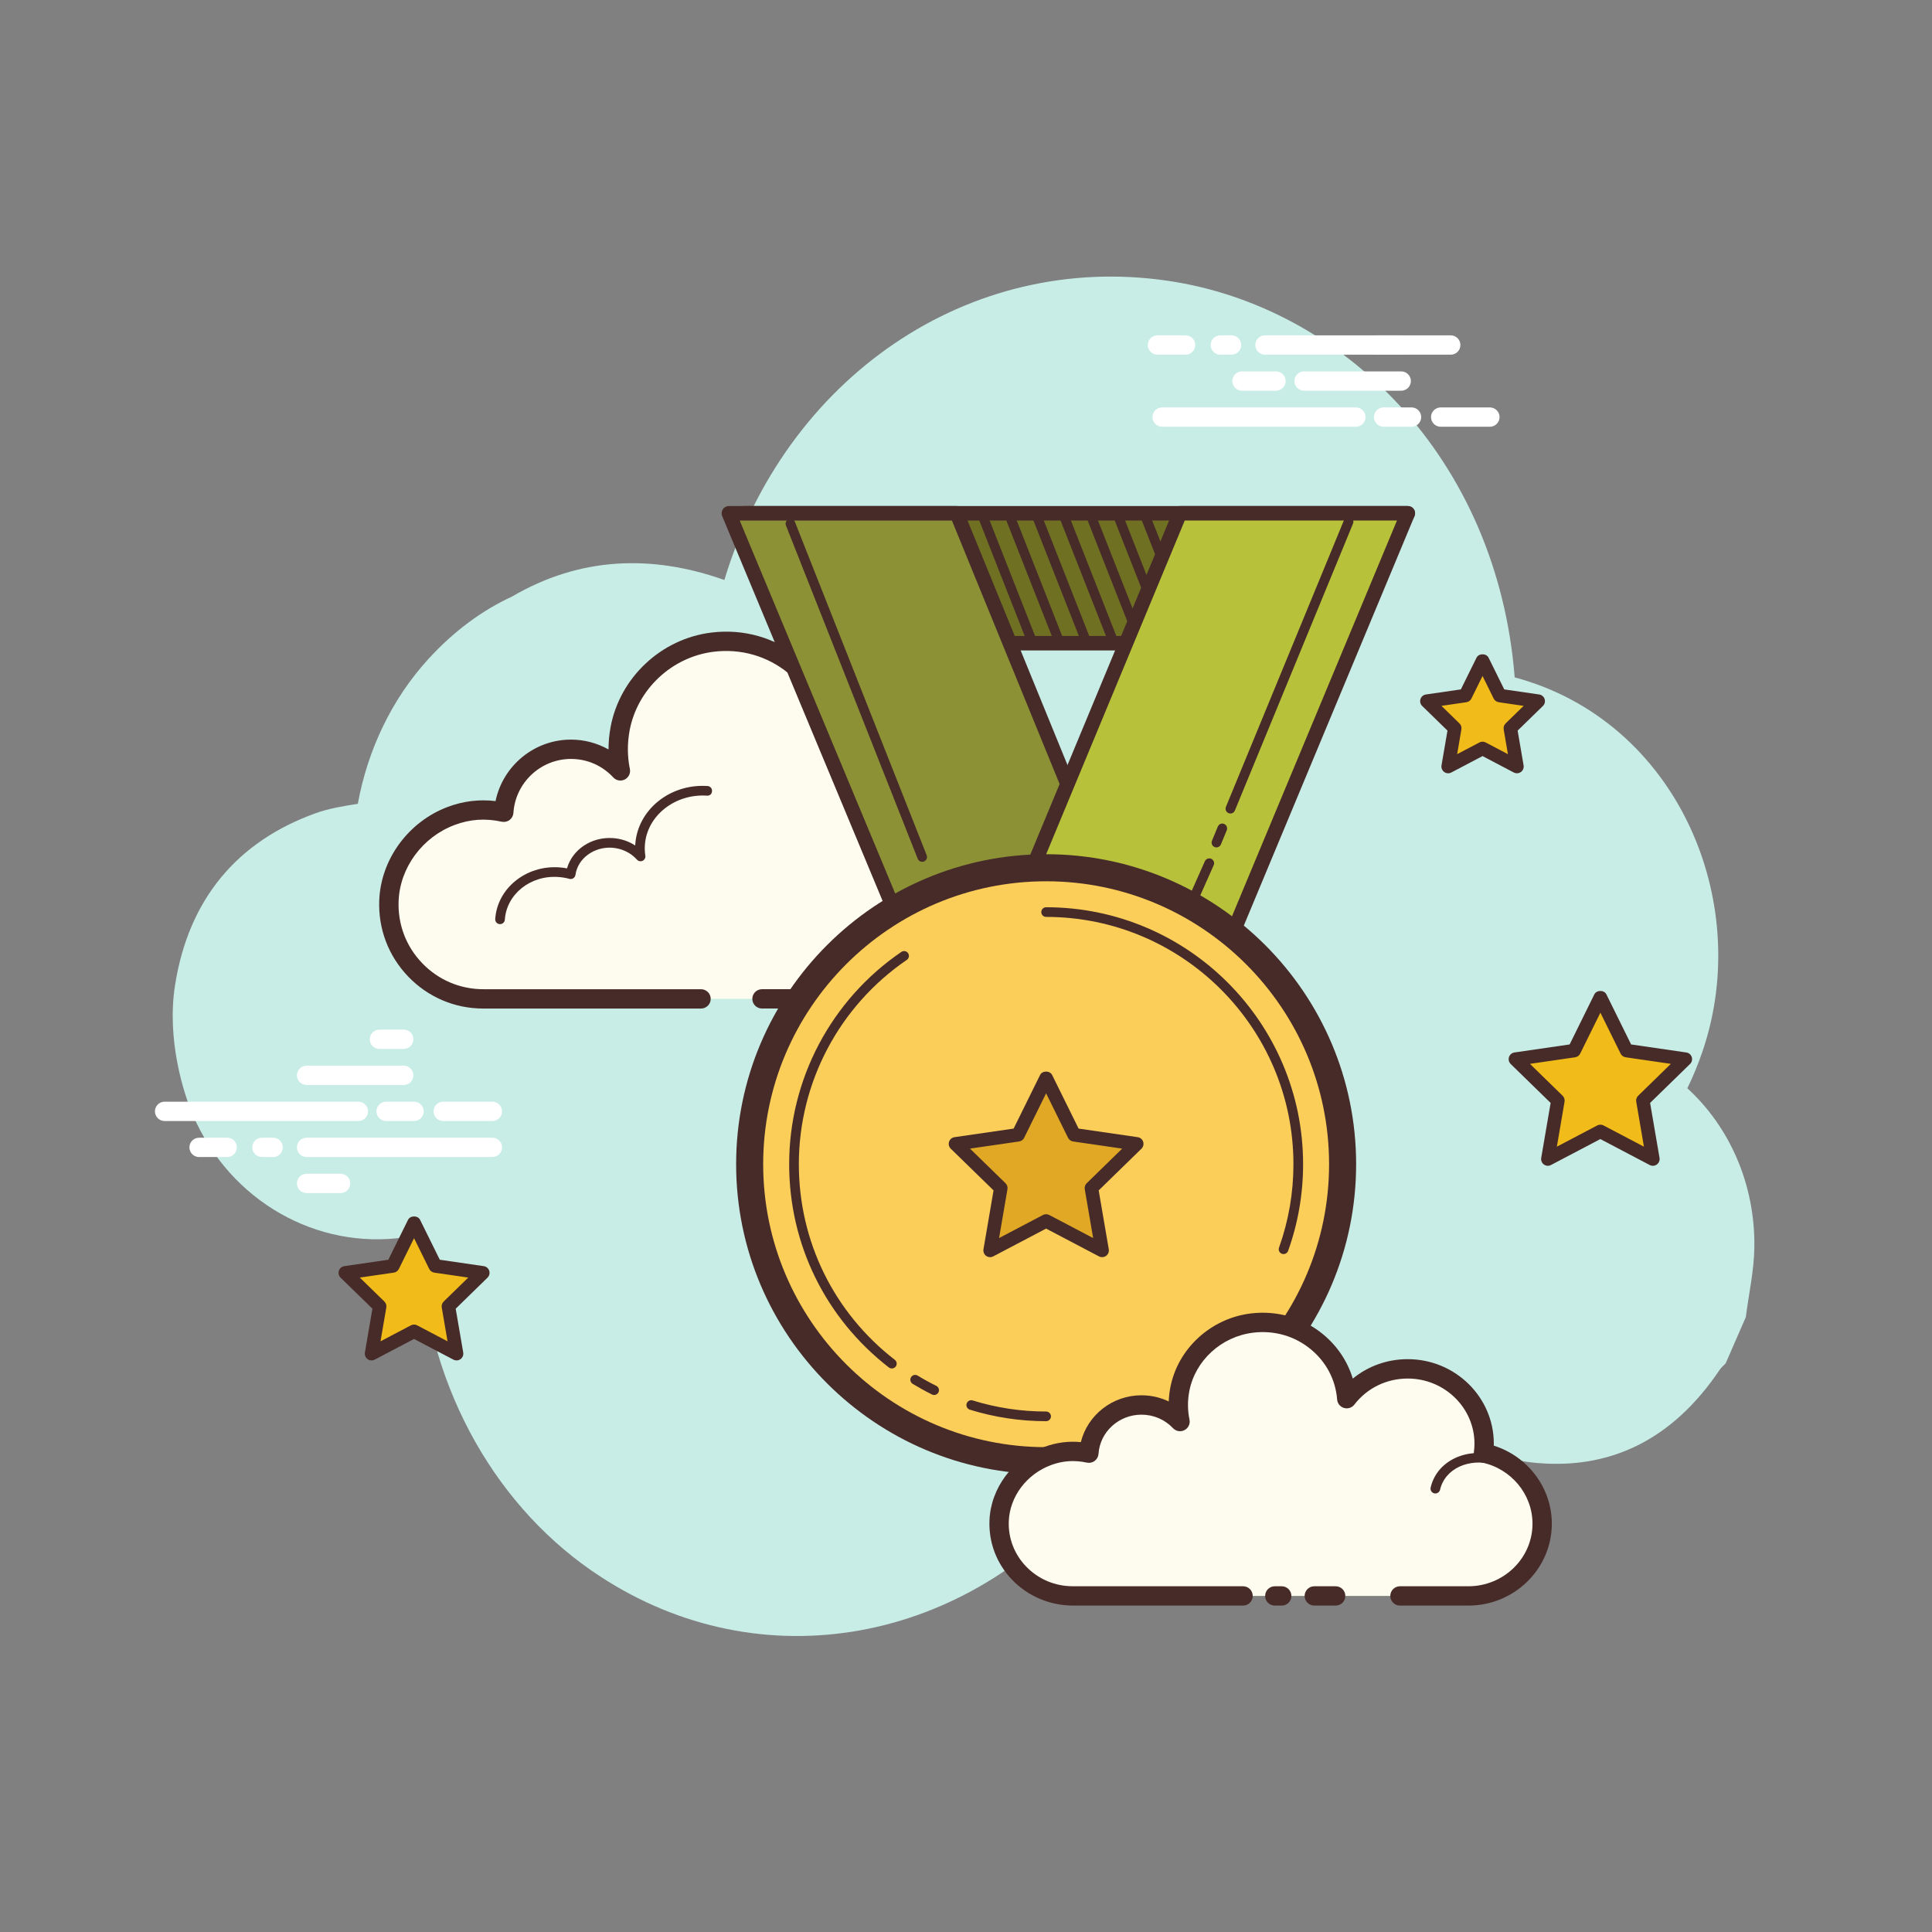 <svg xmlns="http://www.w3.org/2000/svg"  viewBox="0 0 100 100" width="100px" height="100px"><rect x="0" y="0" width="100" height="100" fill="#808080" stroke="none"/><path fill="#c8ede6" d="M87.337,56.329c0.3-0.616,0.566-1.264,0.796-1.943c2.633-7.77-1.349-17.078-9.733-19.325c-0.906-11.384-8.906-19.193-17.941-20.526c-10.341-1.525-19.814,5.044-22.966,15.485c-3.799-1.346-7.501-1.182-10.99,0.857c-1.583,0.732-3.031,1.812-4.33,3.233c-1.907,2.086-3.147,4.719-3.652,7.495c-0.748,0.118-1.483,0.236-2.176,0.484c-4.04,1.449-6.589,4.431-7.288,8.923C8.622,53.81,9.5,56.6,9.99,57.728c1.935,4.455,6.422,6.98,10.981,6.312c0.227-0.033,0.557,0.069,0.752,0.233c0.241,7.12,3.698,13.417,8.884,17.014c8.321,5.772,19.027,3.994,25.781-3.921c2.894,2.96,6.338,4.398,10.384,3.876c4.023-0.519,7.147-2.739,9.426-6.349c1.053,0.283,2.051,0.691,3.083,0.804c4.042,0.442,7.297-1.184,9.732-4.8c0.083-0.124,0.203-0.219,0.306-0.328c0.348-0.798,0.696-1.596,1.044-2.394c0.155-1.211,0.429-2.423,0.443-3.632C90.845,61.286,89.514,58.319,87.337,56.329z"/><path fill="#fdfcef" d="M39.44,51.701c0,0,11.691,0,11.762,0c2.7,0,4.888-2.189,4.888-4.889c0-2.355-1.666-4.321-3.884-4.784c0.026-0.206,0.043-0.415,0.043-0.628c0-2.796-2.267-5.063-5.063-5.063c-1.651,0-3.113,0.794-4.037,2.017c-0.236-3.113-3.017-5.514-6.27-5.116c-2.379,0.291-4.346,2.13-4.784,4.486c-0.14,0.756-0.126,1.489,0.014,2.177c-0.638-0.687-1.546-1.119-2.557-1.119c-1.85,0-3.361,1.441-3.48,3.261c-0.84-0.186-1.754-0.174-2.717,0.188c-1.84,0.691-3.15,2.423-3.227,4.387c-0.109,2.789,2.12,5.085,4.885,5.085c0.21,0,0.948,0,1.118,0h10.151"/><path fill="#472b29" d="M51.203,52.201H39.44c-0.276,0-0.5-0.224-0.5-0.5s0.224-0.5,0.5-0.5h11.763c2.419,0,4.388-1.969,4.388-4.389c0-2.066-1.466-3.873-3.486-4.295c-0.255-0.053-0.427-0.294-0.394-0.553c0.023-0.186,0.039-0.373,0.039-0.564c0-2.516-2.047-4.563-4.562-4.563c-1.439,0-2.766,0.663-3.638,1.818c-0.126,0.166-0.344,0.236-0.54,0.179c-0.2-0.059-0.342-0.235-0.358-0.442c-0.104-1.377-0.778-2.671-1.85-3.549c-1.082-0.887-2.453-1.281-3.86-1.109c-2.166,0.265-3.956,1.943-4.354,4.081c-0.123,0.67-0.119,1.338,0.014,1.986c0.045,0.22-0.062,0.442-0.262,0.545c-0.197,0.102-0.442,0.06-0.595-0.104c-0.574-0.619-1.353-0.959-2.19-0.959c-1.569,0-2.879,1.227-2.981,2.794c-0.01,0.146-0.082,0.28-0.199,0.367c-0.116,0.087-0.267,0.118-0.408,0.088c-0.839-0.186-1.637-0.131-2.433,0.167c-1.669,0.626-2.836,2.209-2.902,3.938c-0.048,1.207,0.386,2.35,1.221,3.217c0.836,0.869,1.959,1.348,3.164,1.348h11.269c0.276,0,0.5,0.224,0.5,0.5s-0.224,0.5-0.5,0.5H25.015c-1.479,0-2.859-0.587-3.885-1.654c-1.025-1.066-1.558-2.469-1.5-3.95c0.083-2.126,1.51-4.069,3.551-4.835c0.801-0.3,1.627-0.399,2.468-0.299c0.377-1.822,1.997-3.182,3.905-3.182c0.685,0,1.354,0.179,1.943,0.509c0-0.384,0.035-0.771,0.107-1.158c0.476-2.562,2.62-4.574,5.215-4.891c1.686-0.208,3.32,0.266,4.615,1.328c1.004,0.823,1.716,1.951,2.038,3.193c1.012-0.916,2.319-1.425,3.714-1.425c3.067,0,5.562,2.496,5.562,5.563c0,0.083-0.002,0.166-0.007,0.249c2.255,0.673,3.848,2.777,3.848,5.164C56.59,49.783,54.173,52.201,51.203,52.201z"/><path fill="#fdfcef" d="M36.607,40.932c-1.808-0.119-3.365,1.13-3.476,2.789c-0.014,0.206-0.005,0.409,0.025,0.606c-0.349-0.394-0.865-0.661-1.458-0.7c-1.085-0.071-2.022,0.645-2.158,1.62c-0.197-0.054-0.403-0.09-0.616-0.104c-1.582-0.104-2.944,0.989-3.042,2.441"/><path fill="#472b29" d="M25.882,47.833c-0.006,0-0.011,0-0.017,0c-0.138-0.009-0.242-0.128-0.232-0.266c0.106-1.587,1.59-2.789,3.308-2.673c0.135,0.009,0.271,0.026,0.408,0.053c0.274-0.968,1.254-1.639,2.366-1.568c0.425,0.028,0.823,0.161,1.163,0.383c0.001-0.019,0.002-0.038,0.004-0.057c0.119-1.793,1.802-3.151,3.741-3.021c0.138,0.009,0.242,0.128,0.232,0.266c-0.008,0.137-0.101,0.246-0.266,0.233c-1.648-0.109-3.108,1.037-3.21,2.557c-0.013,0.182-0.005,0.368,0.023,0.551c0.017,0.11-0.04,0.217-0.141,0.264c-0.1,0.047-0.22,0.023-0.293-0.06c-0.319-0.359-0.789-0.584-1.288-0.617c-0.936-0.061-1.776,0.555-1.894,1.405c-0.011,0.071-0.051,0.134-0.11,0.174c-0.06,0.04-0.135,0.051-0.203,0.033c-0.189-0.052-0.381-0.084-0.566-0.096c-1.456-0.108-2.688,0.895-2.777,2.208C26.123,47.732,26.013,47.833,25.882,47.833z"/><path fill="#fdfcef" d="M53.182,42.6c-1.699-0.801-3.664-0.234-4.389,1.267c-0.09,0.186-0.157,0.379-0.201,0.574"/><path fill="#472b29" d="M48.592,44.691c-0.018,0-0.036-0.002-0.055-0.006c-0.135-0.031-0.22-0.165-0.189-0.299c0.049-0.215,0.122-0.427,0.219-0.627c0.784-1.621,2.903-2.242,4.722-1.384c0.125,0.059,0.179,0.208,0.12,0.333c-0.06,0.125-0.211,0.178-0.333,0.12c-1.573-0.741-3.393-0.227-4.059,1.149c-0.08,0.167-0.141,0.341-0.181,0.52C48.81,44.612,48.707,44.691,48.592,44.691z"/><path fill="#fff" d="M18.55 58.023H8.519c-.276 0-.5-.224-.5-.5s.224-.5.5-.5H18.55c.276 0 .5.224.5.5S18.827 58.023 18.55 58.023zM21.431 58.023h-1.446c-.276 0-.5-.224-.5-.5s.224-.5.5-.5h1.446c.276 0 .5.224.5.5S21.708 58.023 21.431 58.023zM25.486 58.023H22.94c-.276 0-.5-.224-.5-.5s.224-.5.5-.5h2.546c.276 0 .5.224.5.5S25.762 58.023 25.486 58.023zM25.486 59.888H15.87c-.276 0-.5-.224-.5-.5s.224-.5.5-.5h9.616c.276 0 .5.224.5.5S25.762 59.888 25.486 59.888zM14.137 59.888h-.58c-.276 0-.5-.224-.5-.5s.224-.5.5-.5h.58c.276 0 .5.224.5.5S14.414 59.888 14.137 59.888zM11.761 59.888h-1.457c-.276 0-.5-.224-.5-.5s.224-.5.5-.5h1.457c.276 0 .5.224.5.5S12.038 59.888 11.761 59.888zM20.897 56.158H15.87c-.276 0-.5-.224-.5-.5s.224-.5.5-.5h5.027c.276 0 .5.224.5.5S21.173 56.158 20.897 56.158zM20.897 54.293h-1.258c-.276 0-.5-.224-.5-.5s.224-.5.5-.5h1.258c.276 0 .5.224.5.5S21.173 54.293 20.897 54.293zM17.628 61.753H15.87c-.276 0-.5-.224-.5-.5s.224-.5.5-.5h1.758c.276 0 .5.224.5.5S17.904 61.753 17.628 61.753zM70.18 22.088H60.15c-.276 0-.5-.224-.5-.5s.224-.5.5-.5h10.03c.276 0 .5.224.5.5S70.457 22.088 70.18 22.088zM73.061 22.088h-1.445c-.276 0-.5-.224-.5-.5s.224-.5.5-.5h1.445c.276 0 .5.224.5.5S73.337 22.088 73.061 22.088zM77.116 22.088H74.57c-.276 0-.5-.224-.5-.5s.224-.5.5-.5h2.546c.276 0 .5.224.5.5S77.392 22.088 77.116 22.088zM75.09 18.358h-9.616c-.276 0-.5-.224-.5-.5s.224-.5.5-.5h9.616c.276 0 .5.224.5.5S75.367 18.358 75.09 18.358zM63.743 18.358h-.58c-.276 0-.5-.224-.5-.5s.224-.5.5-.5h.58c.276 0 .5.224.5.5S64.019 18.358 63.743 18.358zM61.366 18.358H59.91c-.276 0-.5-.224-.5-.5s.224-.5.5-.5h1.456c.276 0 .5.224.5.5S61.642 18.358 61.366 18.358zM72.527 20.223H67.5c-.276 0-.5-.224-.5-.5s.224-.5.5-.5h5.027c.276 0 .5.224.5.5S72.803 20.223 72.527 20.223z"/><path fill="#fff" d="M72.527 18.358H71.27c-.276 0-.5-.224-.5-.5s.224-.5.5-.5h1.257c.276 0 .5.224.5.5S72.803 18.358 72.527 18.358zM66.045 20.223h-1.759c-.276 0-.5-.224-.5-.5s.224-.5.5-.5h1.759c.276 0 .5.224.5.5S66.321 20.223 66.045 20.223z"/><path fill="#707023" d="M68.937 33.293L42.543 33.293 38.487 26.567 72.87 26.567z"/><path fill="#472b29" d="M68.937,33.668H42.543c-0.132,0-0.253-0.069-0.321-0.181l-4.056-6.726c-0.069-0.116-0.071-0.26-0.005-0.378c0.066-0.118,0.191-0.19,0.326-0.19H72.87c0.135,0,0.259,0.072,0.325,0.188c0.067,0.116,0.066,0.26-0.002,0.376l-3.932,6.726C69.194,33.598,69.07,33.668,68.937,33.668z M42.754,32.918h25.968l3.494-5.976H39.151L42.754,32.918z"/><path fill="#8c9136" d="M47.419 49.822L37.726 26.567 49.523 26.567 57.632 46.411"/><path fill="#472b29" d="M47.42,50.197c-0.146,0-0.286-0.087-0.346-0.23l-9.694-23.254c-0.049-0.116-0.036-0.248,0.033-0.353c0.07-0.104,0.188-0.167,0.312-0.167h11.798c0.152,0,0.289,0.092,0.347,0.233l8.109,19.844c0.079,0.192-0.013,0.411-0.205,0.489c-0.188,0.078-0.41-0.013-0.488-0.205l-8.015-19.611H38.288l9.478,22.735c0.08,0.191-0.01,0.411-0.201,0.491C47.516,50.187,47.467,50.197,47.42,50.197z"/><path fill="#b7c13a" d="M63.05 50.122L72.87 26.567 61.073 26.567 51.413 49.822"/><path fill="#472b29" d="M63.05,50.497c-0.048,0-0.097-0.009-0.145-0.029c-0.191-0.08-0.281-0.299-0.201-0.491l9.603-23.036H61.323L51.76,49.966c-0.08,0.191-0.299,0.283-0.49,0.202c-0.191-0.079-0.282-0.299-0.203-0.49l9.659-23.254c0.059-0.14,0.195-0.231,0.347-0.231H72.87c0.125,0,0.242,0.062,0.312,0.167c0.069,0.104,0.082,0.236,0.033,0.353l-9.819,23.555C63.337,50.411,63.197,50.497,63.05,50.497z"/><path fill="#472b29" d="M63.686 42.108c-.032 0-.064-.006-.095-.019-.128-.052-.189-.198-.137-.326l6.117-14.857c.053-.128.203-.191.326-.136.128.052.189.198.137.326l-6.117 14.857C63.878 42.05 63.785 42.108 63.686 42.108zM62.963 43.863c-.032 0-.064-.006-.095-.019-.128-.052-.189-.198-.137-.326l.303-.735c.053-.128.203-.19.326-.136.128.052.189.198.137.326l-.303.735C63.155 43.805 63.062 43.863 62.963 43.863zM47.732 44.608c-.1 0-.193-.06-.232-.158L40.68 27.196c-.051-.128.012-.273.141-.324.13-.052.273.013.324.141l6.819 17.253c.051.128-.012.273-.141.324C47.794 44.602 47.762 44.608 47.732 44.608zM60.945 48.639c-.034 0-.068-.007-.102-.021-.126-.056-.183-.204-.127-.33l1.648-3.71c.056-.126.204-.184.33-.127.126.056.183.204.127.33l-1.648 3.71C61.132 48.583 61.041 48.639 60.945 48.639z"/><g><path fill="#fbcd59" d="M54.147 44.915A15.345 15.345 0 1 0 54.147 75.605A15.345 15.345 0 1 0 54.147 44.915Z"/><path fill="#472b29" d="M54.147,76.305c-8.847,0-16.045-7.198-16.045-16.045S45.3,44.214,54.147,44.214c8.848,0,16.046,7.198,16.046,16.045S62.995,76.305,54.147,76.305z M54.147,45.615c-8.075,0-14.645,6.57-14.645,14.645s6.569,14.645,14.645,14.645s14.646-6.57,14.646-14.645S62.222,45.615,54.147,45.615z"/></g><g><path fill="#472b29" d="M66.437 64.911c-.028 0-.057-.005-.084-.015-.13-.046-.198-.189-.151-.32.495-1.383.746-2.835.746-4.317 0-7.058-5.742-12.8-12.801-12.8-.138 0-.25-.112-.25-.25s.112-.25.25-.25c7.334 0 13.301 5.966 13.301 13.3 0 1.54-.261 3.049-.775 4.486C66.636 64.848 66.54 64.911 66.437 64.911zM46.161 70.832c-.054 0-.107-.017-.153-.052-3.28-2.542-5.161-6.376-5.161-10.52 0-4.397 2.171-8.506 5.808-10.99.113-.078.27-.048.347.065.078.114.049.27-.065.348-3.499 2.391-5.589 6.344-5.589 10.577 0 3.988 1.811 7.679 4.968 10.125.109.084.129.242.044.351C46.309 70.799 46.235 70.832 46.161 70.832zM48.351 72.205c-.037 0-.075-.008-.111-.026-.338-.168-.675-.354-1.001-.552-.118-.072-.155-.226-.084-.343.073-.119.229-.156.344-.083.313.191.638.37.964.531.123.062.174.211.112.335C48.532 72.155 48.443 72.205 48.351 72.205zM54.147 73.56c-1.348 0-2.677-.201-3.95-.596-.132-.041-.205-.181-.164-.313.041-.131.181-.206.312-.165 1.226.381 2.505.574 3.802.574.138 0 .25.112.25.25S54.285 73.56 54.147 73.56z"/></g><g><path fill="#e0a825" d="M54.147 55.799L55.597 58.736 58.838 59.207 56.493 61.493 57.046 64.721 54.147 63.197 51.248 64.721 51.802 61.493 49.457 59.207 52.698 58.736z"/><path fill="#472b29" d="M51.249,65.071c-0.072,0-0.145-0.022-0.206-0.067c-0.107-0.078-0.161-0.211-0.139-0.342l0.522-3.047l-2.214-2.158c-0.096-0.093-0.13-0.232-0.089-0.359c0.041-0.126,0.15-0.219,0.282-0.238l3.06-0.444l1.368-2.772c0.117-0.239,0.51-0.239,0.627,0l1.368,2.772l3.06,0.444c0.132,0.019,0.241,0.111,0.282,0.238c0.041,0.127,0.007,0.266-0.089,0.359l-2.213,2.158l0.522,3.047c0.022,0.131-0.031,0.264-0.139,0.342c-0.108,0.079-0.251,0.089-0.369,0.026l-2.736-1.438l-2.735,1.438C51.36,65.057,51.304,65.071,51.249,65.071z M54.147,62.847c0.056,0,0.112,0.014,0.163,0.041l2.271,1.194l-0.434-2.529c-0.02-0.113,0.018-0.229,0.101-0.31l1.837-1.791l-2.54-0.369c-0.113-0.017-0.212-0.088-0.263-0.191l-1.136-2.301l-1.136,2.301c-0.051,0.104-0.149,0.175-0.263,0.191l-2.54,0.369l1.838,1.791c0.083,0.08,0.12,0.196,0.101,0.31l-0.434,2.529l2.271-1.194C54.035,62.86,54.091,62.847,54.147,62.847z"/></g><g><path fill="#472b29" d="M53.453 33.543c-.1 0-.194-.06-.232-.159l-2.646-6.726c-.051-.128.013-.273.141-.324.13-.053.274.012.324.141l2.646 6.726c.051.128-.013.273-.141.324C53.514 33.538 53.483 33.543 53.453 33.543zM54.855 33.543c-.1 0-.194-.06-.232-.159l-2.646-6.726c-.051-.128.013-.273.141-.324.131-.053.274.012.324.141l2.646 6.726c.051.128-.013.273-.141.324C54.917 33.538 54.885 33.543 54.855 33.543zM56.257 33.543c-.1 0-.194-.06-.232-.159l-2.646-6.726c-.051-.128.013-.273.141-.324.13-.053.274.012.324.141l2.646 6.726c.051.128-.013.273-.141.324C56.319 33.538 56.288 33.543 56.257 33.543zM57.66 33.543c-.1 0-.194-.06-.232-.159l-2.646-6.726c-.051-.128.013-.273.141-.324.129-.053.274.012.324.141l2.646 6.726c.051.128-.013.273-.141.324C57.721 33.538 57.69 33.543 57.66 33.543zM58.61 32.395c-.1 0-.194-.06-.232-.159l-2.193-5.578c-.051-.128.013-.273.141-.324.13-.053.274.012.324.141l2.193 5.578c.051.128-.013.273-.141.324C58.671 32.39 58.64 32.395 58.61 32.395zM59.333 30.666c-.1 0-.194-.06-.232-.159l-1.514-3.849c-.051-.128.013-.273.141-.324.129-.053.274.012.324.141l1.514 3.849c.051.128-.013.273-.141.324C59.394 30.661 59.363 30.666 59.333 30.666zM60.086 29.015c-.1 0-.194-.06-.232-.158l-.865-2.198c-.051-.129.013-.274.141-.324.13-.053.274.013.324.141l.865 2.198c.051.129-.013.274-.141.324C60.147 29.01 60.116 29.015 60.086 29.015z"/></g><g><path fill="#fdfcef" d="M72.461,82.605c1.883,0,3.517,0,3.54,0c2.11,0,3.821-1.674,3.821-3.739c0-1.802-1.302-3.305-3.035-3.66c0.02-0.158,0.034-0.317,0.034-0.48c0-2.139-1.772-3.873-3.957-3.873c-1.29,0-2.433,0.607-3.155,1.543c-0.185-2.381-2.358-4.218-4.9-3.913c-1.859,0.223-3.397,1.629-3.739,3.431c-0.11,0.578-0.098,1.139,0.011,1.665c-0.498-0.525-1.208-0.856-1.998-0.856c-1.446,0-2.627,1.102-2.72,2.494c-0.657-0.142-1.371-0.133-2.123,0.143c-1.438,0.528-2.462,1.853-2.522,3.356c-0.085,2.133,1.657,3.889,3.818,3.889c0.164,0,0.741,0,0.874,0h7.934 M65.983,82.605h0.36"/><path fill="#472b29" d="M76.001,83.105h-3.54c-0.276,0-0.5-0.224-0.5-0.5s0.224-0.5,0.5-0.5h3.54c1.831,0,3.321-1.453,3.321-3.239c0-1.524-1.108-2.857-2.637-3.17c-0.257-0.052-0.429-0.294-0.396-0.554c0.018-0.137,0.03-0.275,0.03-0.416c0-1.86-1.551-3.373-3.457-3.373c-1.093,0-2.099,0.492-2.76,1.348c-0.125,0.164-0.342,0.233-0.538,0.174c-0.198-0.059-0.34-0.234-0.355-0.44c-0.079-1.019-0.565-1.943-1.37-2.603c-0.827-0.68-1.888-0.985-2.973-0.853c-1.646,0.197-3.006,1.442-3.308,3.028c-0.094,0.494-0.09,0.989,0.01,1.471c0.046,0.219-0.06,0.441-0.258,0.544c-0.197,0.104-0.439,0.064-0.594-0.099c-0.429-0.452-1.01-0.7-1.636-0.7c-1.17,0-2.146,0.891-2.221,2.027c-0.01,0.145-0.082,0.279-0.198,0.366c-0.115,0.088-0.264,0.12-0.406,0.089c-0.641-0.139-1.244-0.098-1.847,0.124c-1.262,0.464-2.144,1.632-2.193,2.906c-0.035,0.875,0.282,1.708,0.895,2.345c0.635,0.661,1.495,1.024,2.423,1.024h8.808c0.276,0,0.5,0.224,0.5,0.5s-0.224,0.5-0.5,0.5h-8.808c-1.185,0-2.331-0.485-3.144-1.332c-0.803-0.835-1.219-1.928-1.174-3.078c0.066-1.674,1.212-3.203,2.849-3.805c0.612-0.225,1.244-0.307,1.881-0.245c0.344-1.396,1.629-2.424,3.136-2.424c0.499,0,0.979,0.11,1.413,0.319c0.009-0.24,0.036-0.481,0.082-0.721c0.382-2.01,2.098-3.586,4.171-3.835c1.365-0.162,2.686,0.218,3.727,1.073c0.747,0.613,1.277,1.409,1.546,2.301c0.791-0.648,1.785-1.007,2.843-1.007c2.458,0,4.457,1.962,4.457,4.373c0,0.034-0.001,0.068-0.002,0.103c1.765,0.555,3.004,2.188,3.004,4.038C80.322,81.203,78.383,83.105,76.001,83.105z M66.342,83.105h-0.359c-0.276,0-0.5-0.224-0.5-0.5s0.224-0.5,0.5-0.5h0.359c0.276,0,0.5,0.224,0.5,0.5S66.619,83.105,66.342,83.105z"/><path fill="#472b29" d="M74.294,77.302c-0.018,0-0.036-0.002-0.055-0.006c-0.135-0.03-0.22-0.164-0.189-0.299c0.038-0.167,0.095-0.329,0.17-0.48c0.603-1.222,2.273-1.673,3.721-1.006c0.126,0.058,0.181,0.207,0.122,0.332c-0.058,0.125-0.209,0.18-0.331,0.122c-1.207-0.556-2.579-0.208-3.063,0.774c-0.058,0.115-0.102,0.239-0.13,0.367C74.511,77.223,74.408,77.302,74.294,77.302z"/><g><path fill="#472b29" d="M69.134,83.105h-1.107c-0.276,0-0.5-0.224-0.5-0.5s0.224-0.5,0.5-0.5h1.107c0.276,0,0.5,0.224,0.5,0.5S69.411,83.105,69.134,83.105z"/></g></g><g><path fill="#f1bc19" d="M76.736 34.199L77.625 36.002 79.614 36.291 78.175 37.694 78.515 39.675 76.736 38.739 74.957 39.675 75.296 37.694 73.857 36.291 75.846 36.002z"/><path fill="#472b29" d="M78.515,40.025c-0.056,0-0.111-0.013-0.163-0.041l-1.616-0.85l-1.616,0.85c-0.119,0.062-0.26,0.052-0.369-0.026c-0.107-0.078-0.161-0.211-0.139-0.342l0.309-1.8l-1.308-1.274c-0.096-0.093-0.13-0.232-0.089-0.358c0.041-0.127,0.15-0.219,0.282-0.238l1.808-0.263l0.809-1.638c0.117-0.239,0.51-0.239,0.627,0l0.809,1.638l1.808,0.263c0.132,0.019,0.241,0.111,0.282,0.238c0.041,0.126,0.007,0.266-0.089,0.358l-1.308,1.274l0.309,1.8c0.022,0.131-0.031,0.264-0.139,0.342C78.66,40.002,78.587,40.025,78.515,40.025z M76.736,38.389c0.056,0,0.112,0.014,0.163,0.041l1.151,0.605l-0.22-1.282c-0.02-0.113,0.018-0.229,0.101-0.31l0.932-0.908l-1.288-0.187c-0.113-0.017-0.212-0.088-0.263-0.191l-0.576-1.167l-0.576,1.167c-0.051,0.104-0.149,0.175-0.263,0.191l-1.288,0.187l0.932,0.908c0.083,0.08,0.12,0.196,0.101,0.31l-0.22,1.282l1.151-0.605C76.624,38.403,76.68,38.389,76.736,38.389z"/></g><g><path fill="#f1bc19" d="M82.836 51.626L84.195 54.38 87.234 54.821 85.035 56.965 85.554 59.992 82.836 58.563 80.118 59.992 80.637 56.965 78.438 54.821 81.477 54.38z"/><path fill="#472b29" d="M80.118,60.342c-0.072,0-0.145-0.022-0.206-0.067c-0.107-0.078-0.161-0.211-0.139-0.342l0.487-2.845l-2.066-2.015c-0.096-0.093-0.13-0.232-0.089-0.359c0.041-0.126,0.15-0.219,0.282-0.238l2.857-0.416l1.277-2.589c0.117-0.239,0.51-0.239,0.627,0l1.278,2.589l2.857,0.416c0.132,0.019,0.241,0.111,0.282,0.238c0.041,0.126,0.007,0.266-0.089,0.358l-2.067,2.015l0.488,2.845c0.022,0.131-0.031,0.264-0.139,0.342c-0.108,0.079-0.25,0.089-0.369,0.027l-2.556-1.343l-2.555,1.343C80.229,60.328,80.173,60.342,80.118,60.342z M82.836,58.213c0.056,0,0.112,0.014,0.163,0.04l2.091,1.099l-0.399-2.328c-0.02-0.113,0.018-0.229,0.101-0.31l1.691-1.649l-2.338-0.34c-0.113-0.017-0.212-0.088-0.263-0.191l-1.046-2.118l-1.045,2.118c-0.051,0.104-0.149,0.175-0.263,0.191l-2.338,0.34l1.69,1.649c0.083,0.08,0.12,0.196,0.101,0.31l-0.398,2.328l2.09-1.099C82.723,58.226,82.78,58.213,82.836,58.213z"/></g><g><path fill="#f1bc19" d="M21.431 63.297L22.531 65.525 24.989 65.882 23.21 67.616 23.63 70.065 21.431 68.909 19.232 70.065 19.652 67.616 17.873 65.882 20.332 65.525z"/><path fill="#472b29" d="M23.63,70.415c-0.056,0-0.111-0.013-0.163-0.041l-2.036-1.07l-2.036,1.07c-0.119,0.063-0.26,0.053-0.369-0.026c-0.107-0.078-0.161-0.211-0.139-0.342l0.389-2.268l-1.647-1.606c-0.096-0.093-0.13-0.232-0.089-0.359c0.041-0.126,0.151-0.219,0.283-0.238l2.276-0.331l1.019-2.063c0.117-0.239,0.51-0.239,0.627,0l1.019,2.063l2.275,0.331c0.132,0.019,0.242,0.111,0.283,0.238c0.041,0.127,0.007,0.266-0.089,0.359l-1.646,1.606l0.389,2.268c0.022,0.131-0.031,0.264-0.139,0.342C23.775,70.393,23.703,70.415,23.63,70.415z M21.431,68.559c0.056,0,0.112,0.014,0.163,0.041l1.571,0.826l-0.3-1.75c-0.02-0.113,0.018-0.229,0.101-0.31l1.271-1.239l-1.757-0.255c-0.113-0.017-0.212-0.088-0.263-0.191l-0.786-1.592l-0.786,1.592c-0.051,0.104-0.149,0.175-0.264,0.191l-1.757,0.255l1.271,1.239c0.083,0.08,0.12,0.196,0.101,0.31l-0.3,1.75l1.571-0.826C21.319,68.573,21.376,68.559,21.431,68.559z"/></g></svg>
